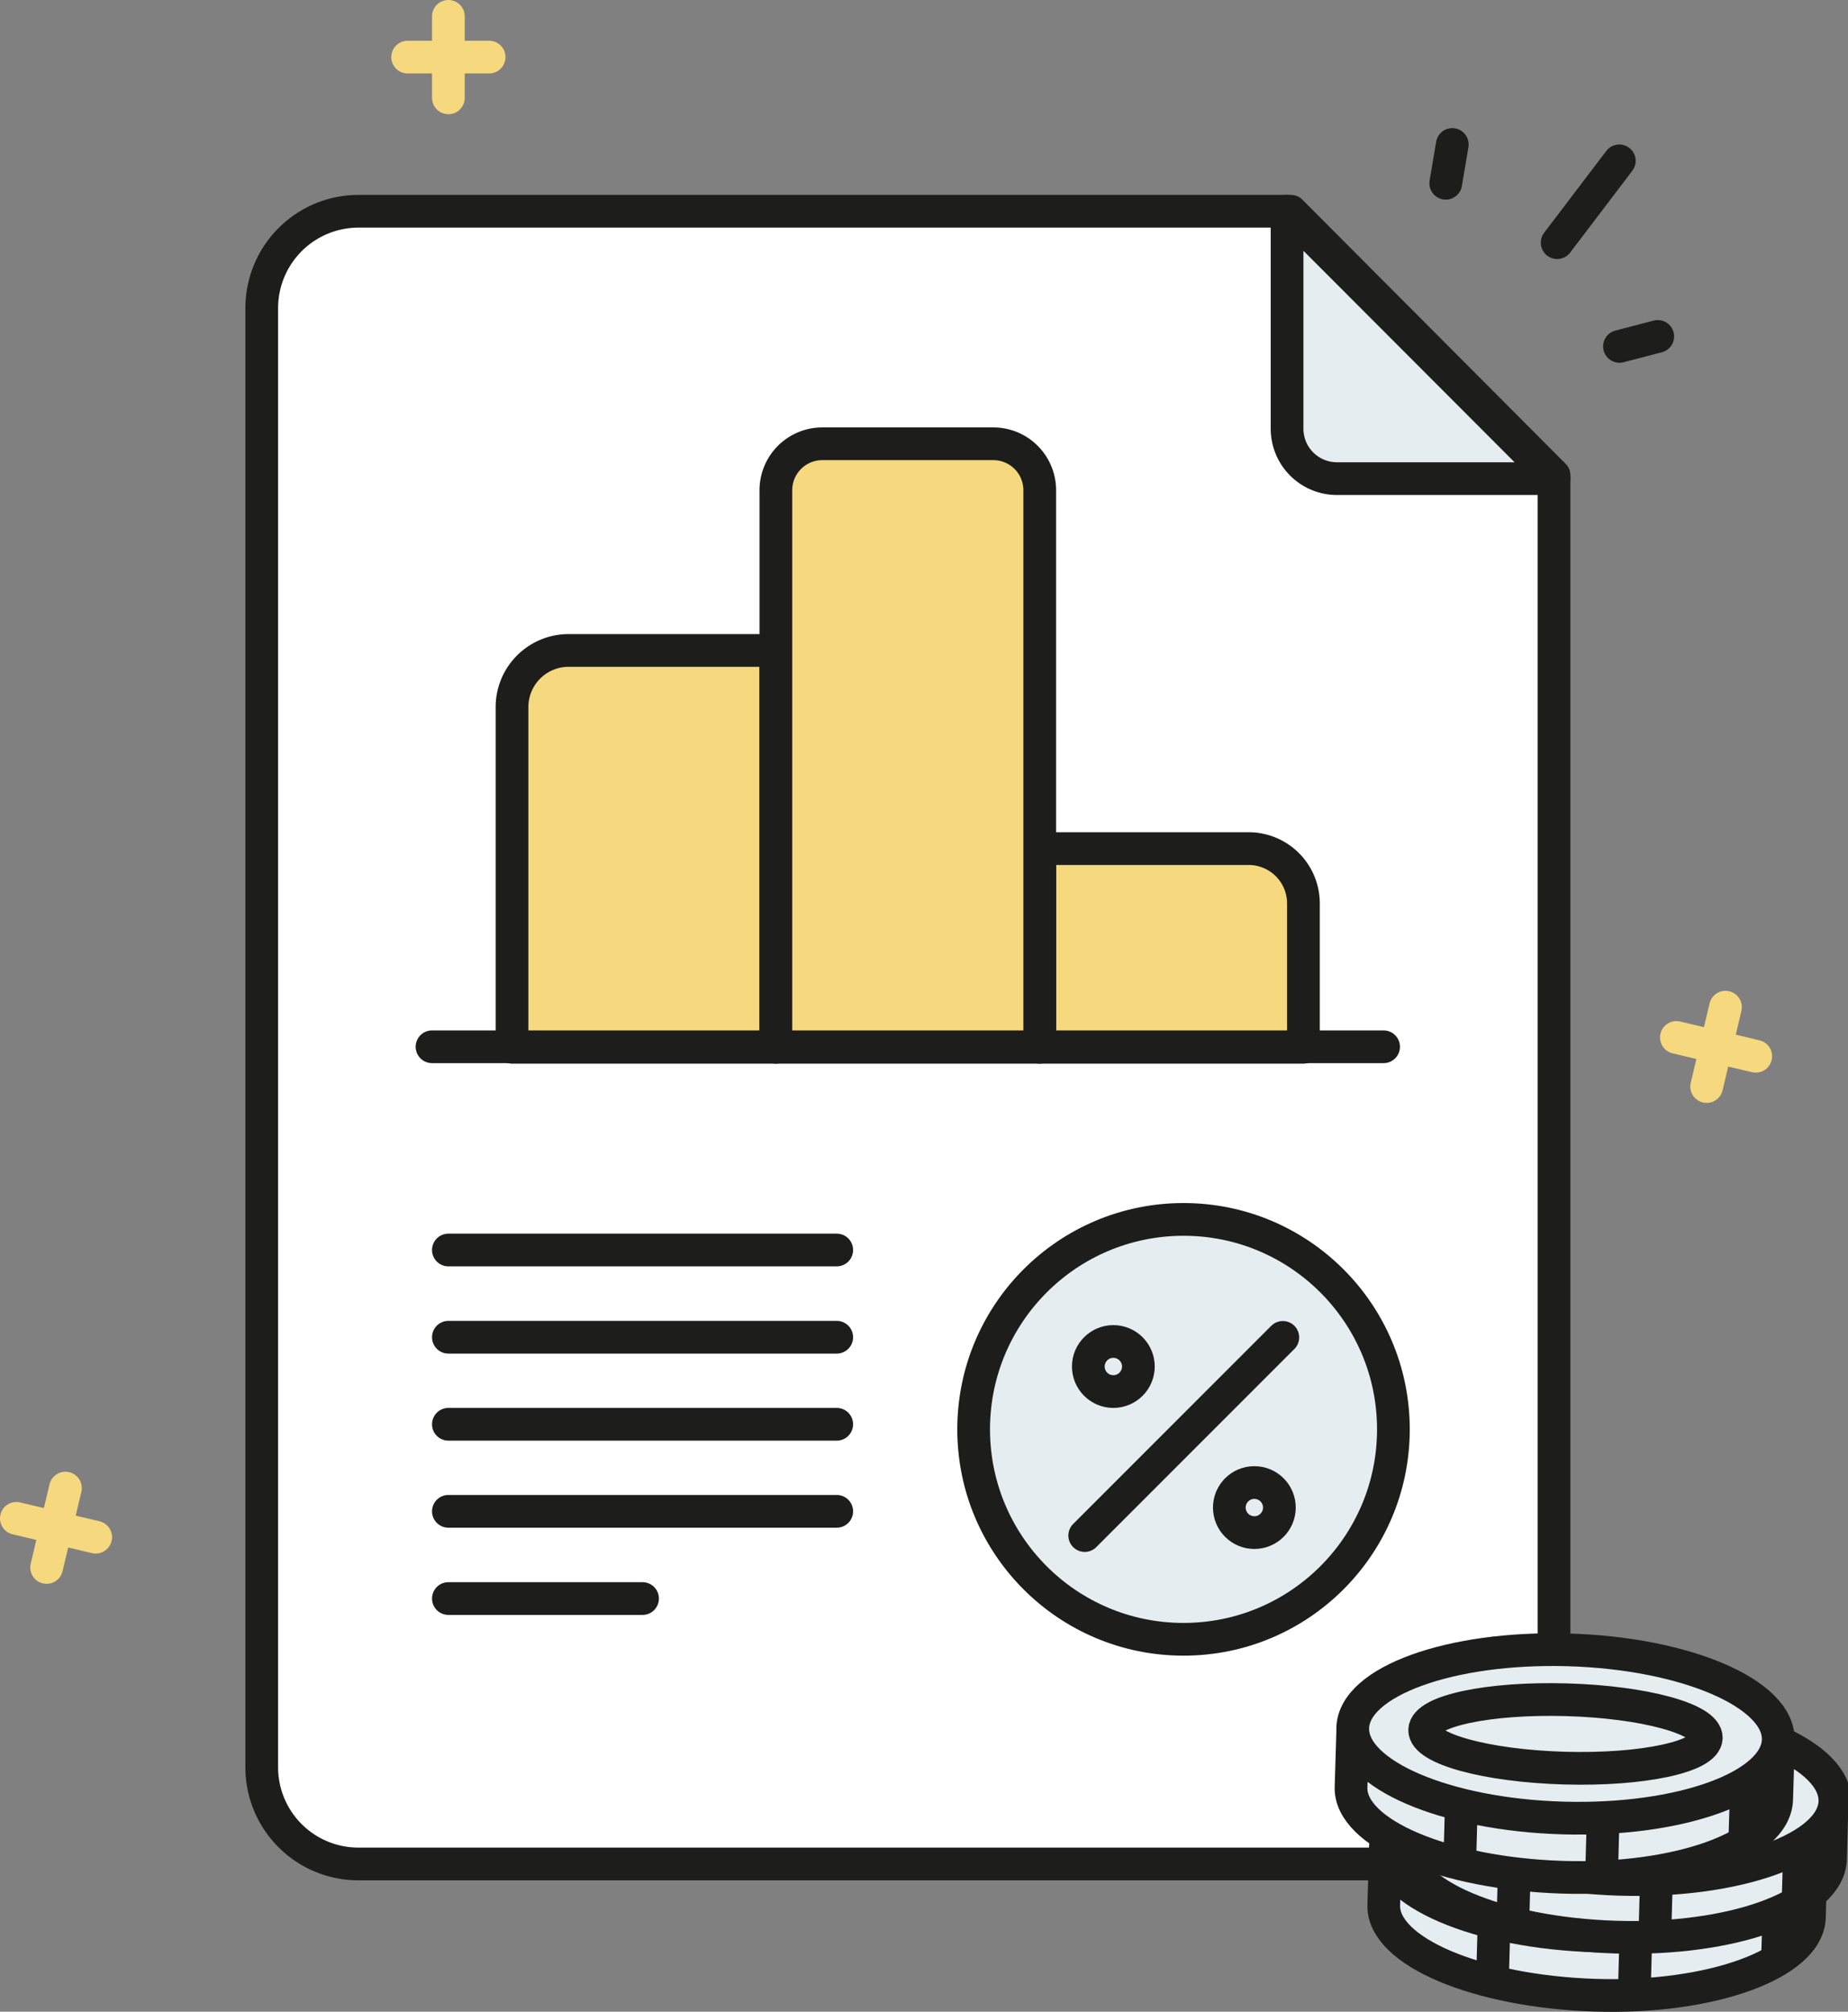 <svg xmlns="http://www.w3.org/2000/svg" width="112.97" height="122.94" viewBox="0 0 112.97 122.94"><rect x="0" y="0" width="112.97" height="122.94" fill="#808080" stroke="none"/><defs><style>.a,.b{fill:none;stroke-linecap:round;}.a{stroke:#f6d87f;}.a,.b,.c,.d,.f{stroke-linejoin:round;}.a,.b,.c,.d,.e,.f{stroke-width:2px;}.b,.c,.d,.e,.f{stroke:#1d1d1b;}.c{fill:#fff;}.d{fill:#e5edf0;}.e,.f{fill:#f6d87f;}.e{stroke-miterlimit:10;}</style></defs><line class="a" x1="27.41" y1="1" x2="27.41" y2="5.98"/><line class="a" x1="29.9" y1="3.49" x2="24.92" y2="3.49"/><line class="a" x1="4" y1="90.94" x2="2.85" y2="95.79"/><line class="a" x1="5.85" y1="93.94" x2="1" y2="92.79"/><line class="a" x1="105.48" y1="61.55" x2="104.33" y2="66.4"/><line class="a" x1="107.33" y1="64.55" x2="102.48" y2="63.4"/><line class="b" x1="88.38" y1="11.2" x2="88.78" y2="8.83"/><path class="b" d="M95.19,14.83l3.8-5"/><path class="b" d="M99,21.17l2.34-.61"/><path class="c" d="M89.08,113.91H21.9A5.91,5.91,0,0,1,16,108V18.82a5.92,5.92,0,0,1,5.91-5.91h57L95,29.05v79A5.9,5.9,0,0,1,89.08,113.91Z"/><path class="d" d="M110.72,113.55l-.11,3.62c-.08,2.83-6,5-13.15,4.76s-12.95-2.67-12.87-5.51l.11-3.61"/><line class="e" x1="108.77" y1="116.15" x2="108.66" y2="119.71"/><line class="e" x1="100" y1="118.38" x2="99.9" y2="121.94"/><line class="e" x1="91.33" y1="117.63" x2="91.23" y2="121.19"/><ellipse class="d" cx="97.71" cy="113.18" rx="5.14" ry="13.01" transform="translate(-18.21 207.62) rotate(-88.37)"/><path class="d" d="M112,110l-.1,3.61c-.08,2.84-6,5-13.16,4.77s-12.94-2.67-12.86-5.51l.1-3.61"/><line class="e" x1="110.02" y1="112.55" x2="109.92" y2="116.11"/><line class="e" x1="101.26" y1="114.78" x2="101.16" y2="118.34"/><line class="d" x1="92.58" y1="114.02" x2="92.48" y2="117.58"/><ellipse class="d" cx="98.96" cy="109.58" rx="5.14" ry="13.01" transform="matrix(0.03, -1, 1, 0.03, -13.39, 205.38)"/><path class="d" d="M108.72,106.34l-.11,3.62c-.08,2.84-6,5-13.15,4.76s-12.95-2.67-12.87-5.5l.11-3.62"/><line class="e" x1="106.77" y1="108.95" x2="106.66" y2="112.51"/><line class="e" x1="98" y1="111.18" x2="97.9" y2="114.74"/><line class="e" x1="89.33" y1="110.42" x2="89.23" y2="113.98"/><ellipse class="d" cx="95.71" cy="105.97" rx="5.14" ry="13.01" transform="translate(-12.95 198.62) rotate(-88.37)"/><ellipse class="d" cx="95.71" cy="105.97" rx="2.09" ry="8.61" transform="translate(-12.95 198.62) rotate(-88.37)"/><path class="d" d="M78.68,12.91V26.2a3.05,3.05,0,0,0,3.06,3.05H95Z"/><path class="f" d="M34.77,39.75H47.43a0,0,0,0,1,0,0V64a0,0,0,0,1,0,0H31.3a0,0,0,0,1,0,0V43.21A3.46,3.46,0,0,1,34.77,39.75Z"/><path class="f" d="M63.56,51.86H76.33a3.35,3.35,0,0,1,3.35,3.35V64a0,0,0,0,1,0,0H63.56a0,0,0,0,1,0,0V51.86A0,0,0,0,1,63.56,51.86Z"/><path class="f" d="M50.27,27.12H60.72A2.84,2.84,0,0,1,63.56,30V64a0,0,0,0,1,0,0H47.43a0,0,0,0,1,0,0V30A2.84,2.84,0,0,1,50.27,27.12Z"/><line class="b" x1="26.41" y1="63.97" x2="84.58" y2="63.97"/><line class="b" x1="27.41" y1="76.39" x2="51.15" y2="76.39"/><line class="b" x1="27.41" y1="81.72" x2="51.15" y2="81.72"/><line class="b" x1="27.41" y1="87.04" x2="51.15" y2="87.04"/><line class="b" x1="27.41" y1="92.36" x2="51.15" y2="92.36"/><line class="b" x1="27.41" y1="97.69" x2="39.28" y2="97.69"/><circle class="d" cx="72.35" cy="87.35" r="12.83"/><line class="b" x1="66.31" y1="93.84" x2="78.42" y2="81.73"/><circle class="b" cx="68.06" cy="83.51" r="1.53"/><circle class="b" cx="76.68" cy="92.13" r="1.53"/></svg>